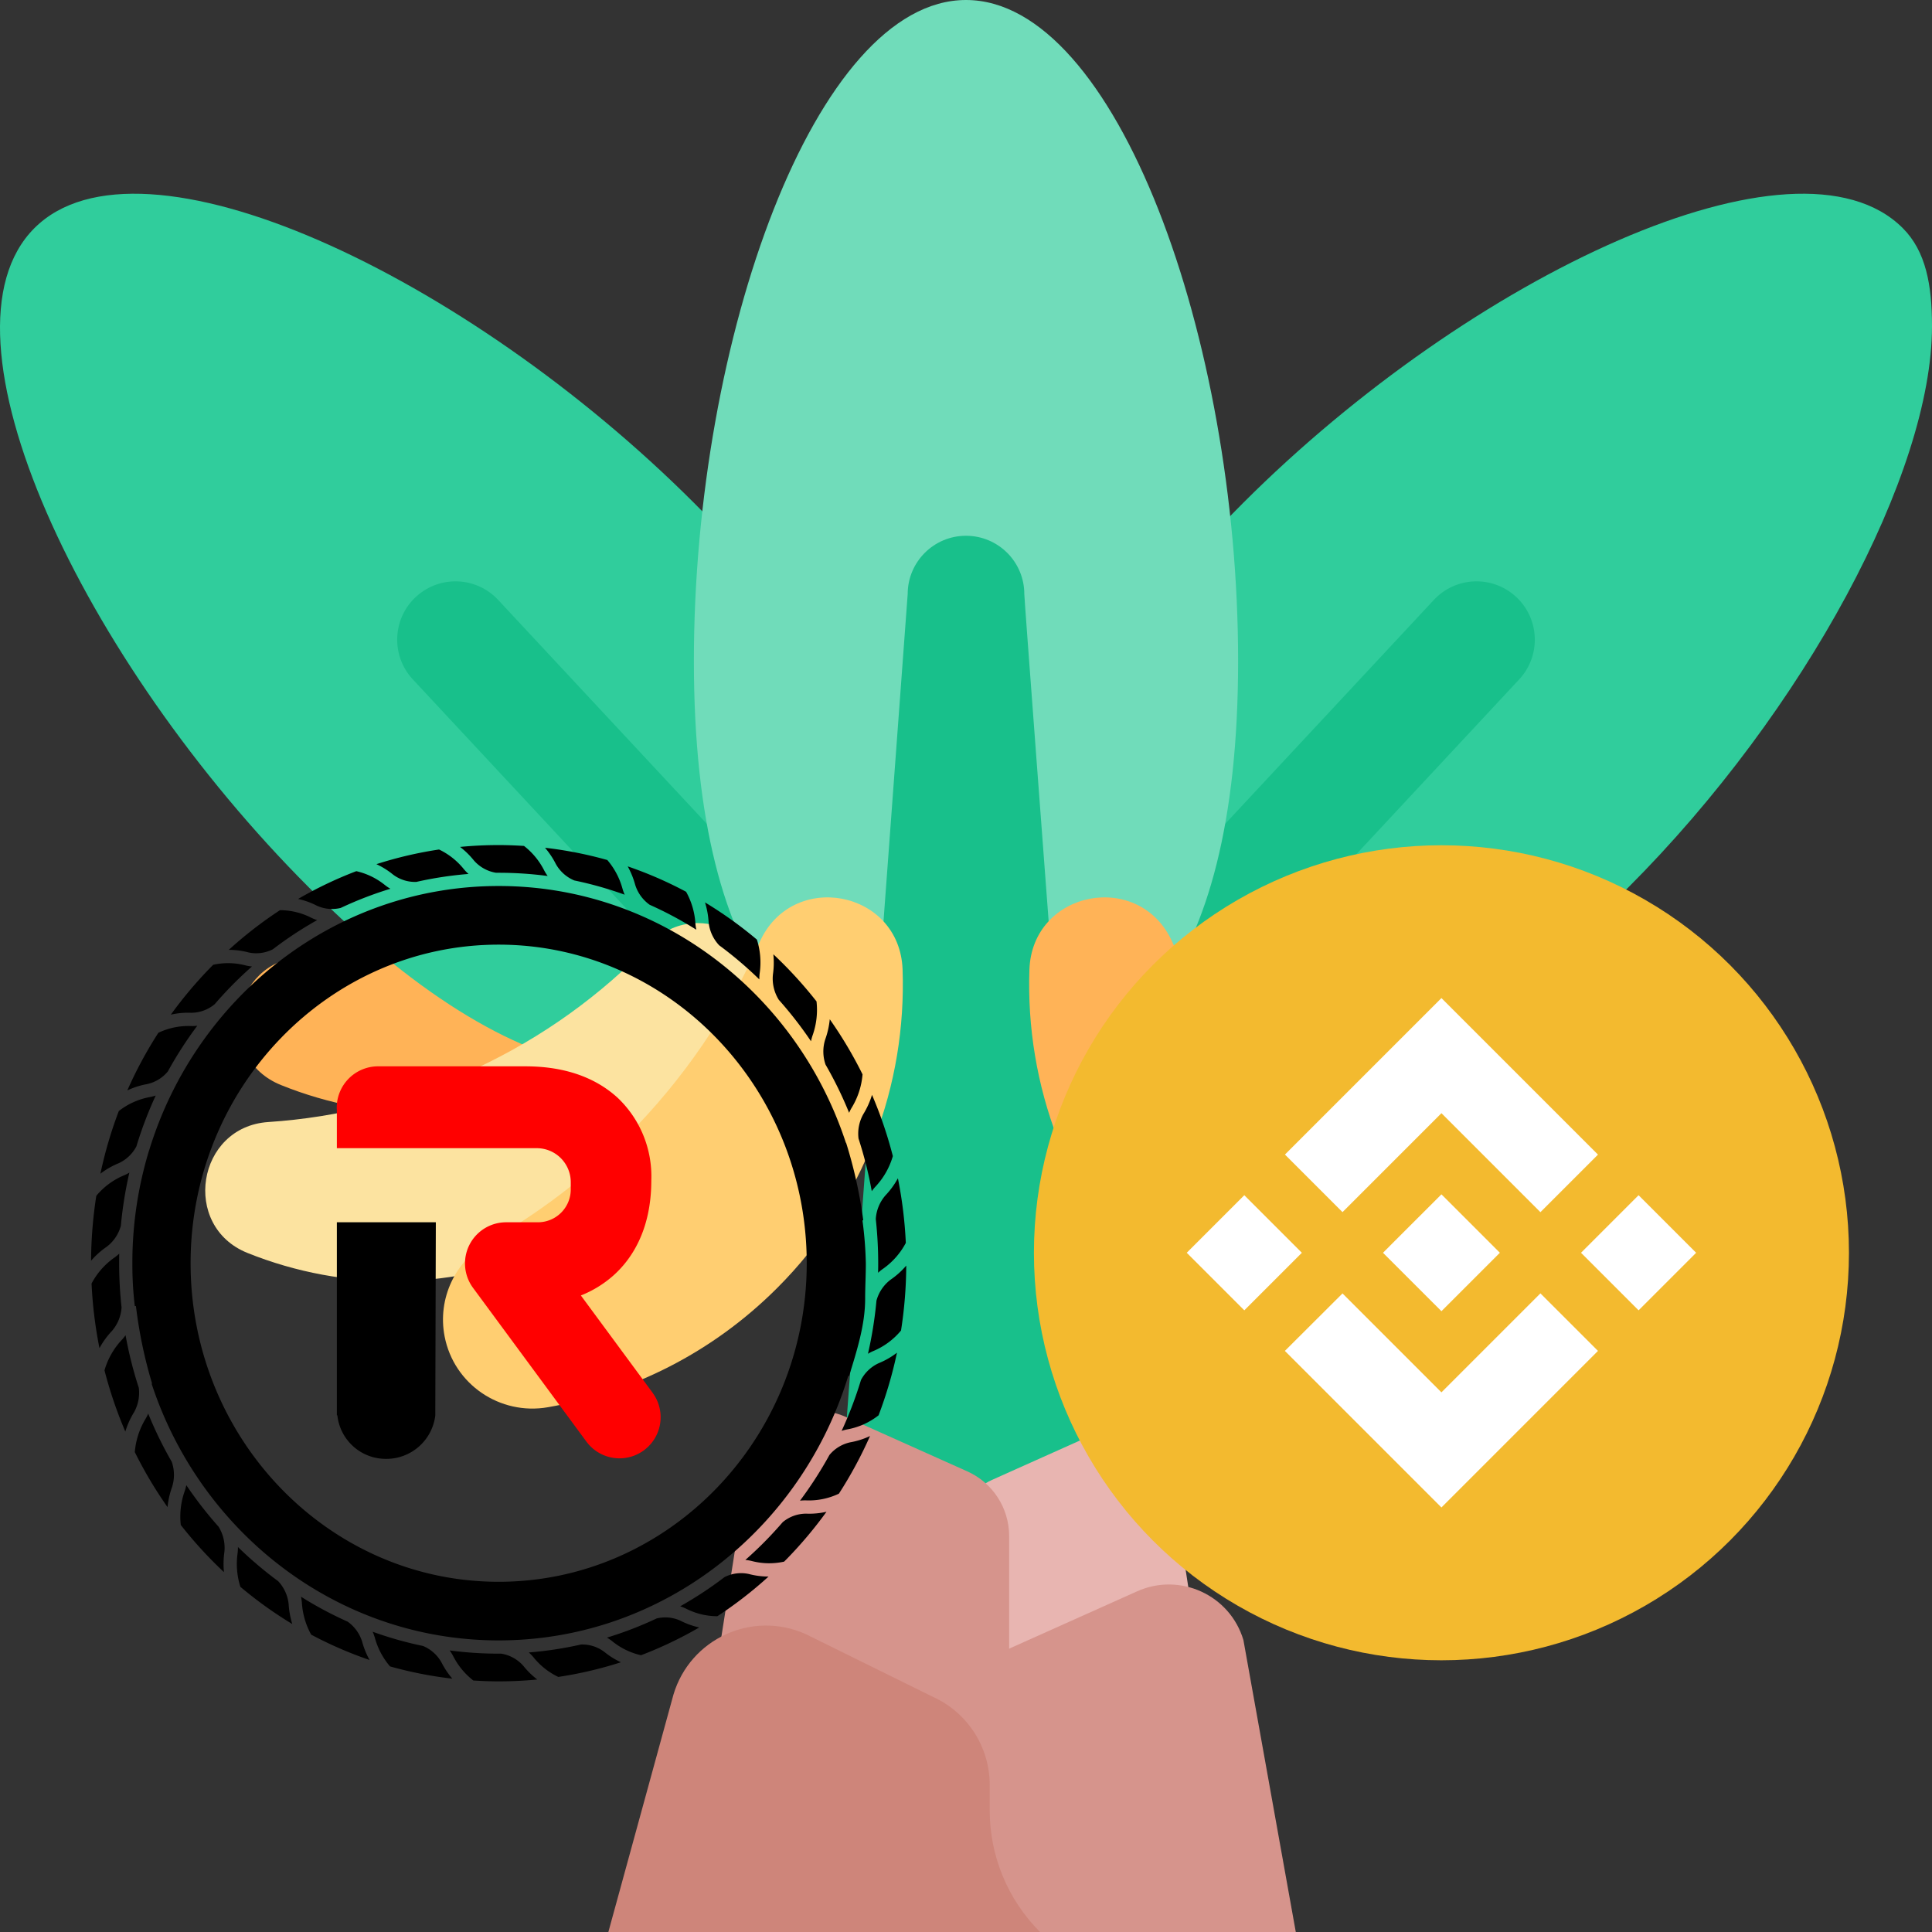 <?xml version="1.0" encoding="UTF-8" standalone="no"?>
<svg
   width="512"
   height="512"
   viewBox="0 0 497 497"
   id="Capa_1"
   overflow="hidden"
   version="1.1"
   sodipodi:docname="revv-bnb.svg"
   inkscape:version="1.1 (c4e8f9e, 2021-05-24)"
   xmlns:inkscape="http://www.inkscape.org/namespaces/inkscape"
   xmlns:sodipodi="http://sodipodi.sourceforge.net/DTD/sodipodi-0.dtd"
   xmlns:xlink="http://www.w3.org/1999/xlink"
   xmlns="http://www.w3.org/2000/svg"
   xmlns:svg="http://www.w3.org/2000/svg"
   xmlns:rdf="http://www.w3.org/1999/02/22-rdf-syntax-ns#"
   xmlns:cc="http://creativecommons.org/ns#"
   xmlns:dc="http://purl.org/dc/elements/1.1/">
  <rect x="0" y="0" width="497" height="497" fill="#333333" stroke="none"/>
  <defs
     id="defs982">
    <clipPath
       id="clip0">
      <rect
         x="87"
         y="109"
         width="502"
         height="502"
         id="rect1632" />
    </clipPath>
    <clipPath
       id="clip1">
      <rect
         x="154"
         y="180"
         width="331"
         height="331"
         id="rect1635" />
    </clipPath>
    <clipPath
       id="clip2">
      <rect
         x="154"
         y="180"
         width="331"
         height="331"
         id="rect1638" />
    </clipPath>
    <clipPath
       id="clip3">
      <rect
         x="154"
         y="180"
         width="331"
         height="331"
         id="rect1641" />
    </clipPath>
    <clipPath
       id="SVGID_2_">
      <use
         xlink:href="#SVGID_1_"
         style="overflow:visible"
         id="use879"
         x="0"
         y="0"
         width="100%"
         height="100%" />
    </clipPath>
    <linearGradient
       id="SVGID_3_"
       gradientUnits="userSpaceOnUse"
       x1="20.644"
       y1="1011.506"
       x2="24.333"
       y2="998.839"
       gradientTransform="matrix(1,0,0,-1,-12,1012)">
      <stop
         offset="0"
         style="stop-color:#03B8FF"
         id="stop882" />
      <stop
         offset="1"
         style="stop-color:#FA52A0"
         id="stop884" />
    </linearGradient>
    <linearGradient
       id="SVGID_4_"
       gradientUnits="userSpaceOnUse"
       x1="23.682"
       y1="1012.39"
       x2="27.371"
       y2="999.724"
       gradientTransform="matrix(1,0,0,-1,-12,1012)">
      <stop
         offset="0"
         style="stop-color:#03B8FF"
         id="stop889" />
      <stop
         offset="1"
         style="stop-color:#FA52A0"
         id="stop891" />
    </linearGradient>
    <linearGradient
       id="SVGID_5_"
       gradientUnits="userSpaceOnUse"
       x1="17.616"
       y1="1010.624"
       x2="21.305"
       y2="997.958"
       gradientTransform="matrix(1,0,0,-1,-12,1012)">
      <stop
         offset="0"
         style="stop-color:#03B8FF"
         id="stop896" />
      <stop
         offset="1"
         style="stop-color:#FA52A0"
         id="stop898" />
    </linearGradient>
    <rect
       id="rect928"
       width="24"
       height="24"
       x="0"
       y="0" />
    <clipPath
       id="SVGID_2_-0">
      <use
         xlink:href="#SVGID_1_"
         style="overflow:visible"
         id="use879-8"
         x="0"
         y="0"
         width="100%"
         height="100%" />
    </clipPath>
    <rect
       id="rect928-2"
       width="24"
       height="24"
       x="0"
       y="0" />
    <clipPath
       id="SVGID_2_-1">
      <use
         xlink:href="#SVGID_1_"
         style="overflow:visible"
         id="use879-7"
         x="0"
         y="0"
         width="100%"
         height="100%" />
    </clipPath>
    <rect
       id="rect928-8"
       width="24"
       height="24"
       x="0"
       y="0" />
    <rect
       id="SVGID_1_"
       width="24"
       height="24" />
    <linearGradient
       id="paint0_linear"
       x1="45"
       y1="0"
       x2="45"
       y2="90"
       gradientUnits="userSpaceOnUse">
      <stop
         stop-color="#54DADE"
         id="stop1627" />
      <stop
         offset="0.762"
         stop-color="#24C7D6"
         id="stop1629" />
    </linearGradient>
    <linearGradient
       id="paint1_linear"
       x1="38.762"
       y1="24.07"
       x2="38.762"
       y2="51.895"
       gradientUnits="userSpaceOnUse">
      <stop
         stop-color="#9F4A08"
         id="stop1632" />
      <stop
         offset="0.37"
         stop-color="#7D3900"
         id="stop1634" />
      <stop
         offset="1"
         stop-color="#8D4104"
         id="stop1636" />
    </linearGradient>
    <style
       id="style911">.cls-1{fill:url(#Unbenannter_Verlauf_34);}</style>
    <linearGradient
       id="Unbenannter_Verlauf_34"
       x1="54.91"
       y1="6.11"
       x2="54.91"
       y2="107.66"
       gradientUnits="userSpaceOnUse">
      <stop
         offset="0.3"
         stop-color="#efe149"
         id="stop913" />
      <stop
         offset="0.38"
         stop-color="#efdc47"
         id="stop915" />
      <stop
         offset="0.48"
         stop-color="#f0cd42"
         id="stop917" />
      <stop
         offset="0.59"
         stop-color="#f2b43a"
         id="stop919" />
      <stop
         offset="0.7"
         stop-color="#f5922f"
         id="stop921" />
      <stop
         offset="0.82"
         stop-color="#f86621"
         id="stop923" />
      <stop
         offset="0.94"
         stop-color="#fc310f"
         id="stop925" />
      <stop
         offset="1"
         stop-color="#fe1406"
         id="stop927" />
    </linearGradient>
    <rect
       id="SVGID_1_-7"
       width="800"
       height="800" />
    <clipPath
       id="clip-icon-revv-100">
      <rect
         width="100"
         height="100"
         id="rect675" />
    </clipPath>
  </defs>
  <sodipodi:namedview
     pagecolor="#ffffff"
     bordercolor="#666666"
     borderopacity="1"
     objecttolerance="10"
     gridtolerance="10"
     guidetolerance="10"
     inkscape:pageopacity="0"
     inkscape:pageshadow="2"
     inkscape:window-width="1626"
     inkscape:window-height="979"
     id="namedview980"
     showgrid="false"
     inkscape:zoom="1.1462864"
     inkscape:cx="119.95257"
     inkscape:cy="273.49186"
     inkscape:window-x="2084"
     inkscape:window-y="142"
     inkscape:window-maximized="0"
     inkscape:current-layer="Capa_1"
     inkscape:document-rotation="0"
     inkscape:pagecheckerboard="0" />
  <g
     id="g977">
    <g
       id="g965">
      <path
         d="M130.036 232.669C113.048 240.59 95.322 244.983 77.68 246.151 59.392 247.361 55.293 272.261 72.287 279.126 96.704 288.989 124.99 289.086 150.744 277.077Z"
         fill="#FFB357"
         id="path935" />
      <path
         d="M419.32 246.151C401.678 244.983 383.951 240.59 366.964 232.669L346.256 277.077C372.01 289.086 400.295 288.989 424.713 279.126 441.707 272.262 437.609 247.362 419.32 246.151Z"
         fill="#FFCE71"
         id="path937" />
      <path
         d="M178.556 129.396C237.135 187.975 234.177 229.339 206.84 256.675 179.503 284.011 138.139 286.969 79.561 228.391 20.983 169.813-18.486 86.022 8.851 58.685 36.188 31.348 119.978 70.817 178.556 129.396Z"
         fill="#30CD9C"
         id="path939" />
      <path
         d="M319.777 129.396C261.198 187.975 264.156 229.339 291.493 256.675 318.83 284.011 360.194 286.969 418.772 228.391 464.517 182.645 497 121.526 497 83.921 497 73.416 495.471 64.674 489.482 58.685 462.146 31.348 378.355 70.817 319.777 129.396Z"
         fill="#30CD9C"
         id="path941" />
      <g
         fill="#18C08B"
         id="g947">
        <path
           d="M389.92 153.458C383.794 147.882 374.306 148.328 368.731 154.456L291.727 237.095 312.964 258.332 390.919 174.648C396.494 168.521 396.047 159.034 389.92 153.458Z"
           id="path943" />
        <path
           d="M107.08 153.458C100.953 159.034 100.506 168.52 106.082 174.647L184.037 258.331 205.274 237.094 128.27 154.455C122.694 148.328 113.206 147.882 107.08 153.458Z"
           id="path945" />
      </g>
      <path
         d="M318.5 170C318.5 252.843 287.16 280 248.5 280 209.84 280 178.5 252.843 178.5 170 178.5 87.157 209.84 0 248.5 0 287.16 0 318.5 87.157 318.5 170Z"
         fill="#70DCBA"
         id="path949" />
      <path
         d="M263.5 152.826C263.5 144.542 256.784 137.826 248.5 137.826 240.216 137.826 233.5 144.542 233.5 152.826L213.5 423.383 283.5 423.383C283.5 417.185 263.5 155.274 263.5 152.826Z"
         fill="#18C08B"
         id="path951" />
      <g
         id="g963">
        <g
           id="g957">
          <path
             d="M255.183 380.704 280.763 369.244C288.98 365.563 298.56 369.953 301.137 378.58L311.177 444.156 246.372 444.156 246.372 394.305C246.373 388.432 249.823 383.106 255.183 380.704Z"
             fill="#E8B5B1"
             id="path953" />
          <path
             d="M248.827 378.5 217.555 364.49C207.203 359.853 194.206 365.608 192.272 378.382L180.373 454.157 259.598 454.157 259.598 395.129C259.598 387.947 255.38 381.436 248.827 378.5Z"
             fill="#D6948C"
             id="path955" />
        </g>
        <path
           d="M258.196 424.739 292.523 409.36C303.55 404.42 316.406 410.311 319.863 421.888L333.336 497 246.372 497 246.372 442.991C246.373 435.109 251.002 427.962 258.196 424.739Z"
           fill="#D6948C"
           id="path959" />
        <path
           d="M254.598 465.733 254.598 459.156C254.598 449.358 248.843 440.474 239.901 436.468L207.231 420.351C193.524 414.21 177.544 421.533 173.245 435.925L156.498 497 267.549 497C259.256 488.708 254.598 477.46 254.598 465.733Z"
           fill="#CE857A"
           id="path961" />
      </g>
    </g>
    <g
       fill="#FCE3A0"
       id="g971">
      <path
         d="M196.422 260.398C202.146 242.881 179.932 229.564 167.179 242.866 154.712 255.87 139.672 266.827 122.363 274.898 105.054 282.969 86.993 287.447 69.017 288.639 50.629 289.858 46.552 315.435 63.65 322.31 88.504 332.303 117.272 332.378 143.47 320.161 169.667 307.946 188.101 285.861 196.422 260.398Z"
         id="path967" />
      <path
         d="M300.578 260.398C294.854 242.881 317.068 229.564 329.821 242.866 342.288 255.87 357.328 266.827 374.637 274.898 391.946 282.969 410.007 287.447 427.983 288.639 446.371 289.858 450.448 315.435 433.35 322.31 408.496 332.303 379.728 332.378 353.53 320.161 327.333 307.946 308.899 285.861 300.578 260.398Z"
         id="path969" />
    </g>
    <path
       d="M232.189 249.448C231.478 228.911 203.654 223.655 195.366 242.458 187.368 260.604 175.937 277.603 161.071 292.469 150.297 303.243 138.402 312.213 125.762 319.38 117.131 324.274 112.49 334.041 114.374 343.783 116.757 356.109 128.597 364.161 140.964 362.003 162.56 358.235 183.249 348.011 199.932 331.329 222.462 308.799 233.211 278.959 232.189 249.448Z"
       fill="#FFCE71"
       id="path973" />
    <path
       d="M264.811 249.448C265.522 228.911 293.346 223.655 301.634 242.458 309.632 260.604 321.063 277.603 335.929 292.469 346.703 303.243 358.598 312.213 371.238 319.38 379.869 324.274 384.51 334.041 382.626 343.783 380.243 356.109 368.403 364.161 356.036 362.003 334.44 358.235 313.751 348.011 297.068 331.329 274.538 308.799 263.789 278.959 264.811 249.448Z"
       fill="#FFB357"
       id="path975" />
  </g>
  <g
     fill="none"
     id="g1744"
     transform="matrix(6.552,0,0,6.552,265.973,217.438)">
    <circle
       cx="16"
       cy="16"
       r="16"
       fill="#f3ba2f"
       id="circle1740" />
    <path
       fill="#ffffff"
       d="M 12.116,14.404 16,10.52 l 3.886,3.886 2.26,-2.26 L 16,6 9.856,12.144 Z M 6,16 8.26,13.74 10.52,16 8.26,18.26 Z m 6.116,1.596 3.884,3.884 3.886,-3.886 2.26,2.259 L 16,26 9.856,19.856 9.853,19.853 Z M 21.48,16 23.74,13.74 26,16 23.74,18.26 Z m -3.188,-0.002 h 0.002 V 16 L 16,18.294 13.709,16.004 13.705,16 13.709,15.997 14.11,15.595 14.305,15.4 16,13.706 l 2.293,2.293 z"
       id="path1742" />
  </g>
  <style
     type="text/css"
     id="style2209">
	.st0{clip-path:url(#SVGID_2_);}
	.st1{fill:url(#SVGID_3_);}
	.st2{fill:url(#SVGID_4_);}
	.st3{fill:url(#SVGID_5_);}
	.st4{fill:#0E0F23;}
	.st5{fill-rule:evenodd;clip-rule:evenodd;fill:#FFFFFF;}
	.st6{fill:#FFFFFF;}
</style>
  <style
     type="text/css"
     id="style1550">
	.st0{fill:#FFFFFF;}
	.st1{fill:#FF002F;}
	.st2{fill:#0AA604;}
	.st3{fill:#AF051E;}
	.st4{fill:#FF3B00;}
	.st5{fill:#106315;}
</style>
  <style
     type="text/css"
     id="style912">
	.st0{clip-path:url(#SVGID_2_);}
	.st1{fill:url(#SVGID_3_);}
	.st2{fill:#FFFFFF;}
</style>
  <g
     id="g930"
     transform="matrix(10.003,0,0,10.003,-206.314,212.864)">
    <defs
       id="defs915">
      <rect
         id="rect941"
         width="800"
         height="800"
         x="0"
         y="0" />
    </defs>
    <clipPath
       id="SVGID_2_-7">
      <use
         xlink:href="#SVGID_1_-7"
         style="overflow:visible"
         id="use917"
         x="0"
         y="0"
         width="100%"
         height="100%" />
    </clipPath>
    <g
       id="b"
       class="st0"
       clip-path="url(#SVGID_2_)">
      <linearGradient
         id="SVGID_3_-9"
         gradientUnits="userSpaceOnUse"
         x1="-597.355"
         y1="900.686"
         x2="-598.099"
         y2="900.06"
         gradientTransform="matrix(776,0,0,-776,464237,699089)">
        <stop
           offset="0"
           style="stop-color:#B6509E"
           id="stop920" />
        <stop
           offset="1"
           style="stop-color:#2EBAC6"
           id="stop922" />
      </linearGradient>
      <circle
         class="st1"
         cx="400"
         cy="400"
         r="388"
         id="circle925"
         style="fill:url(#SVGID_3_-9)" />
      <path
         class="st2"
         d="M 569.8,554.6 438.6,237.4 C 431.2,221 420.2,213 405.7,213 h -11.6 c -14.5,0 -25.5,8 -32.9,24.4 l -57.1,138.2 h -43.2 c -12.9,0.1 -23.4,10.5 -23.5,23.5 v 0.3 c 0.1,12.9 10.6,23.4 23.5,23.5 h 23.2 l -54.5,131.7 c -1,2.9 -1.6,5.9 -1.6,9 0,7.4 2.3,13.2 6.4,17.7 4.1,4.5 10,6.7 17.4,6.7 4.9,-0.1 9.6,-1.6 13.5,-4.5 4.2,-2.9 7.1,-7.1 9.4,-11.9 l 60,-148.8 h 41.6 c 12.9,-0.1 23.4,-10.5 23.5,-23.5 v -0.6 c -0.1,-12.9 -10.6,-23.4 -23.5,-23.5 h -22.2 l 45.8,-114.1 124.8,310.4 c 2.3,4.8 5.2,9 9.4,11.9 3.9,2.9 8.7,4.4 13.5,4.5 7.4,0 13.2,-2.2 17.4,-6.7 4.2,-4.5 6.4,-10.3 6.4,-17.7 0.1,-3 -0.4,-6.1 -1.6,-8.9 z"
         id="path927" />
    </g>
  </g>
  <g
     id="g870"
     transform="matrix(2.285,0,0,2.285,627.443,-232.382)">
    <g
       id="g831">
      <g
         id="Group_2180"
         data-name="Group 2180"
         transform="matrix(0.971,0,0,0.971,-309.904,156.522)">
        <g
           id="Group_2178"
           data-name="Group 2178"
           transform="translate(46.926,41.521)">
          <path
             id="Path_2818"
             data-name="Path 2818"
             d="m 70.911,333.16 a 5.141,5.141 0 0 1 -0.347,0.667 8.812,8.812 0 0 0 -1.209,3.793 48.4,48.4 0 0 0 3.795,6.38 9.611,9.611 0 0 1 0.521,-2.32 4.632,4.632 0 0 0 -0.033,-2.936 45.349,45.349 0 0 1 -2.727,-5.584 z"
             transform="translate(-64.285,-267.241)" />
          <path
             id="Path_2819"
             data-name="Path 2819"
             d="m 53.8,177.853 a 4.4,4.4 0 0 0 2.07,-1.958 45.6,45.6 0 0 1 2.243,-5.9 4.89,4.89 0 0 1 -0.74,0.19 8.209,8.209 0 0 0 -3.541,1.611 48.941,48.941 0 0 0 -2.133,7.264 9.1,9.1 0 0 1 2.101,-1.207 z"
             transform="translate(-50.617,-140.959)" />
          <path
             id="Path_2820"
             data-name="Path 2820"
             d="m 195.205,46.682 a 4.228,4.228 0 0 0 2.718,0.863 42.98,42.98 0 0 1 6.048,-0.921 5.056,5.056 0 0 1 -0.593,-0.623 8.239,8.239 0 0 0 -2.823,-2.213 45.982,45.982 0 0 0 -7.262,1.7 9.094,9.094 0 0 1 1.912,1.194 z"
             transform="translate(-160.21,-43.276)" />
          <path
             id="Path_2821"
             data-name="Path 2821"
             d="m 155.283,58.9 a 4.2,4.2 0 0 0 2.79,0.271 42.63,42.63 0 0 1 5.76,-2.222 4.974,4.974 0 0 1 -0.686,-0.47 8.145,8.145 0 0 0 -3.267,-1.57 46.119,46.119 0 0 0 -6.748,3.221 8.963,8.963 0 0 1 2.151,0.77 z"
             transform="translate(-129.127,-51.885)" />
          <path
             id="Path_2822"
             data-name="Path 2822"
             d="m 67.791,140.966 a 4.316,4.316 0 0 0 2.409,-1.466 45.2,45.2 0 0 1 3.414,-5.3 4.886,4.886 0 0 1 -0.8,0.031 8.1,8.1 0 0 0 -3.712,0.785 48.379,48.379 0 0 0 -3.602,6.684 9,9 0 0 1 2.291,-0.734 z"
             transform="translate(-61.3,-113.253)" />
          <path
             id="Path_2823"
             data-name="Path 2823"
             d="m 119.835,79.806 a 4.223,4.223 0 0 0 2.834,-0.358 43.638,43.638 0 0 1 5.143,-3.386 4.94,4.94 0 0 1 -0.761,-0.311 8.03,8.03 0 0 0 -3.552,-0.839 47.579,47.579 0 0 0 -5.935,4.6 8.88,8.88 0 0 1 2.271,0.294 z"
             transform="translate(-101.598,-67.365)" />
          <path
             id="Path_2824"
             data-name="Path 2824"
             d="m 90.173,107.829 a 4.259,4.259 0 0 0 2.744,-0.992 q 0.872,-1.009 1.806,-1.975 1.221,-1.257 2.521,-2.4 a 4.909,4.909 0 0 1 -0.815,-0.144 8.016,8.016 0 0 0 -3.68,-0.053 c -0.127,0.128 -0.255,0.253 -0.38,0.383 a 48.808,48.808 0 0 0 -4.534,5.4 8.888,8.888 0 0 1 2.338,-0.219 z"
             transform="translate(-78.589,-88.387)" />
          <path
             id="Path_2825"
             data-name="Path 2825"
             d="m 48.722,218.149 a 4.528,4.528 0 0 0 1.658,-2.449 46.494,46.494 0 0 1 0.986,-6.158 4.961,4.961 0 0 1 -0.682,0.341 8.356,8.356 0 0 0 -3.151,2.348 50.365,50.365 0 0 0 -0.607,7.532 9.244,9.244 0 0 1 1.796,-1.614 z"
             transform="translate(-46.926,-171.567)" />
          <path
             id="Path_2826"
             data-name="Path 2826"
             d="m 357.08,415.047 a 4.223,4.223 0 0 0 -2.834,0.357 43.656,43.656 0 0 1 -5.141,3.385 4.948,4.948 0 0 1 0.759,0.312 8.038,8.038 0 0 0 3.552,0.839 47.533,47.533 0 0 0 5.935,-4.6 8.906,8.906 0 0 1 -2.271,-0.293 z"
             transform="translate(-280.803,-330.531)" />
          <path
             id="Path_2827"
             data-name="Path 2827"
             d="m 448.071,258.85 a 4.523,4.523 0 0 0 -1.657,2.443 46.55,46.55 0 0 1 -0.986,6.159 4.924,4.924 0 0 1 0.681,-0.341 8.384,8.384 0 0 0 3.153,-2.354 50.286,50.286 0 0 0 0.606,-7.527 9.236,9.236 0 0 1 -1.797,1.62 z"
             transform="translate(-355.354,-208.474)" />
          <path
             id="Path_2828"
             data-name="Path 2828"
             d="m 280.229,452.446 a 4.237,4.237 0 0 0 -2.716,-0.864 42.971,42.971 0 0 1 -6.05,0.922 5.1,5.1 0 0 1 0.593,0.622 8.243,8.243 0 0 0 2.823,2.214 46,46 0 0 0 7.263,-1.7 9.08,9.08 0 0 1 -1.913,-1.194 z"
             transform="translate(-220.711,-358.894)" />
          <path
             id="Path_2829"
             data-name="Path 2829"
             d="m 199.356,448.621 a 4.374,4.374 0 0 0 -2.158,-1.94 42.7,42.7 0 0 1 -5.84,-1.651 5.294,5.294 0 0 1 0.274,0.771 8.575,8.575 0 0 0 1.74,3.249 46.1,46.1 0 0 0 7.223,1.421 9.371,9.371 0 0 1 -1.239,-1.85 z"
             transform="translate(-158.711,-353.824)" />
          <path
             id="Path_2830"
             data-name="Path 2830"
             d="m 151.125,119.327 v 0 c 0,0 0.1,-0.014 0.111,-0.028 0.871,-2.865 1.852,-5.856 1.852,-8.939 v 0 c 0,-1.354 0.08,-2.695 0.08,-4.082 a 43.412,43.412 0 0 0 -0.393,-5 h 0.087 v -0.064 a 53.456,53.456 0 0 0 -1.98,-8.926 h -0.012 c 0,0 -0.021,-0.016 -0.023,-0.03 C 145.171,74.979 129.271,62.51 110.6,62.51 91.609,62.51 75.486,75.416 70.073,93.16 v 0 c 0,0 -0.007,0.009 -0.013,0.022 a 44.629,44.629 0 0 0 -1.933,13.033 41.038,41.038 0 0 0 0.282,5 h 0.14 v 0.064 a 53.326,53.326 0 0 0 1.866,8.926 h -0.044 c 0,0 -0.008,0.014 -0.006,0.027 5.678,17.276 21.564,29.745 40.231,29.745 18.997,0.001 35.117,-12.906 40.529,-30.65 z M 74.879,106.245 c 0,-20.367 16.023,-36.936 35.718,-36.936 19.695,0 35.718,16.57 35.718,36.936 0,20.366 -16.023,36.936 -35.718,36.936 -19.695,0 -35.718,-16.569 -35.718,-36.936 z"
             transform="translate(-63.34,-57.766)" />
          <path
             id="Path_2831"
             data-name="Path 2831"
             d="m 161.7,432.292 a 4.469,4.469 0 0 0 -1.685,-2.339 43.094,43.094 0 0 1 -5.411,-2.894 5.245,5.245 0 0 1 0.111,0.8 8.71,8.71 0 0 0 1.072,3.6 45.99,45.99 0 0 0 6.769,2.938 9.531,9.531 0 0 1 -0.856,-2.105 z"
             transform="translate(-130.266,-339.915)" />
          <path
             id="Path_2832"
             data-name="Path 2832"
             d="m 127.7,408.222 a 4.556,4.556 0 0 0 -1.223,-2.7 44.75,44.75 0 0 1 -4.658,-3.955 5.209,5.209 0 0 1 -0.054,0.814 8.794,8.794 0 0 0 0.335,3.8 47.213,47.213 0 0 0 6.019,4.315 9.635,9.635 0 0 1 -0.419,-2.274 z"
             transform="translate(-104.79,-320.182)" />
          <path
             id="Path_2833"
             data-name="Path 2833"
             d="m 323.061,54.553 a 4.458,4.458 0 0 0 1.684,2.339 43.122,43.122 0 0 1 5.411,2.894 5.32,5.32 0 0 1 -0.111,-0.8 8.7,8.7 0 0 0 -1.073,-3.6 45.99,45.99 0 0 0 -6.772,-2.946 9.525,9.525 0 0 1 0.861,2.113 z"
             transform="translate(-259.982,-49.972)" />
          <path
             id="Path_2834"
             data-name="Path 2834"
             d="m 436.236,303.105 a 4.39,4.39 0 0 0 -2.069,1.956 45.5,45.5 0 0 1 -2.244,5.9 4.917,4.917 0 0 1 0.74,-0.189 8.245,8.245 0 0 0 3.545,-1.618 48.979,48.979 0 0 0 2.131,-7.258 9.116,9.116 0 0 1 -2.103,1.209 z"
             transform="translate(-344.902,-243.041)" />
          <path
             id="Path_2835"
             data-name="Path 2835"
             d="m 389.607,383.732 a 4.24,4.24 0 0 0 -2.743,0.991 q -0.873,1.01 -1.807,1.976 -1.221,1.257 -2.521,2.4 a 4.9,4.9 0 0 1 0.814,0.143 8,8 0 0 0 3.68,0.053 c 0.127,-0.127 0.255,-0.253 0.381,-0.382 a 48.841,48.841 0 0 0 4.535,-5.4 8.927,8.927 0 0 1 -2.339,0.219 z"
             transform="translate(-306.678,-306.216)" />
          <path
             id="Path_2836"
             data-name="Path 2836"
             d="m 396.561,99.855 a 4.634,4.634 0 0 0 0.677,2.951 45.44,45.44 0 0 1 3.735,4.809 5.248,5.248 0 0 1 0.211,-0.754 8.852,8.852 0 0 0 0.429,-3.866 48.872,48.872 0 0 0 -3.376,-3.865 q -0.8,-0.822 -1.629,-1.6 a 9.59,9.59 0 0 1 -0.047,2.325 z"
             transform="translate(-317.503,-84.87)" />
          <path
             id="Path_2837"
             data-name="Path 2837"
             d="m 416.4,345.366 a 4.316,4.316 0 0 0 -2.413,1.467 45.247,45.247 0 0 1 -3.414,5.3 4.9,4.9 0 0 1 0.8,-0.03 8.1,8.1 0 0 0 3.71,-0.782 48.374,48.374 0 0 0 3.609,-6.684 9,9 0 0 1 -2.292,0.729 z"
             transform="translate(-328.378,-276.122)" />
          <path
             id="Path_2838"
             data-name="Path 2838"
             d="m 237.784,43.284 a 4.321,4.321 0 0 0 2.586,1.447 c 0.1,0 0.2,0 0.3,0 a 43.511,43.511 0 0 1 5.684,0.374 5.176,5.176 0 0 1 -0.445,-0.724 8.4,8.4 0 0 0 -2.3,-2.761 c -0.974,-0.061 -1.953,-0.1 -2.937,-0.1 q -2.257,0 -4.477,0.215 a 9.206,9.206 0 0 1 1.589,1.549 z"
             transform="translate(-193.414,-41.521)" />
          <path
             id="Path_2839"
             data-name="Path 2839"
             d="m 239.42,456.455 a 4.314,4.314 0 0 0 -2.587,-1.446 c -0.1,0 -0.2,0 -0.3,0 a 43.436,43.436 0 0 1 -5.685,-0.374 5.153,5.153 0 0 1 0.446,0.725 8.392,8.392 0 0 0 2.3,2.761 c 0.974,0.061 1.954,0.1 2.938,0.1 q 2.256,0 4.476,-0.215 a 9.189,9.189 0 0 1 -1.588,-1.551 z"
             transform="translate(-189.276,-361.261)" />
          <path
             id="Path_2840"
             data-name="Path 2840"
             d="m 49.507,260.07 a 4.59,4.59 0 0 0 1.131,-2.754 47.262,47.262 0 0 1 -0.28,-5.118 q 0,-0.556 0.013,-1.11 a 5.04,5.04 0 0 1 -0.6,0.485 8.552,8.552 0 0 0 -2.611,2.98 49.92,49.92 0 0 0 0.917,7.491 9.4,9.4 0 0 1 1.43,-1.974 z"
             transform="translate(-47.104,-203.719)" />
          <path
             id="Path_2841"
             data-name="Path 2841"
             d="m 97.82,377.613 a 4.635,4.635 0 0 0 -0.678,-2.952 45.411,45.411 0 0 1 -3.735,-4.808 5.264,5.264 0 0 1 -0.21,0.755 8.809,8.809 0 0 0 -0.432,3.86 48.914,48.914 0 0 0 3.38,3.871 q 0.8,0.822 1.628,1.6 a 9.628,9.628 0 0 1 0.047,-2.326 z"
             transform="translate(-82.365,-295.64)" />
          <path
             id="Path_2842"
             data-name="Path 2842"
             d="m 362.262,73.209 a 4.568,4.568 0 0 0 1.223,2.7 44.739,44.739 0 0 1 4.658,3.956 5.259,5.259 0 0 1 0.054,-0.814 8.784,8.784 0 0 0 -0.335,-3.8 47.2,47.2 0 0 0 -6.019,-4.315 9.589,9.589 0 0 1 0.419,2.273 z"
             transform="translate(-290.663,-64.29)" />
          <path
             id="Path_2843"
             data-name="Path 2843"
             d="m 281.011,44.748 a 4.38,4.38 0 0 0 2.157,1.94 42.631,42.631 0 0 1 5.842,1.651 5.244,5.244 0 0 1 -0.274,-0.771 8.579,8.579 0 0 0 -1.74,-3.25 46.12,46.12 0 0 0 -7.223,-1.421 9.326,9.326 0 0 1 1.238,1.851 z"
             transform="translate(-227.142,-42.587)" />
          <path
             id="Path_2844"
             data-name="Path 2844"
             d="m 57.224,301.873 a 4.616,4.616 0 0 0 0.563,-2.849 45.989,45.989 0 0 1 -1.535,-6.1 5.065,5.065 0 0 1 -0.483,0.59 8.687,8.687 0 0 0 -1.959,3.481 48.842,48.842 0 0 0 2.415,7.1 9.525,9.525 0 0 1 0.999,-2.222 z"
             transform="translate(-52.254,-236.097)" />
          <path
             id="Path_2845"
             data-name="Path 2845"
             d="m 450.31,222.908 a 8.559,8.559 0 0 0 2.613,-2.981 49.978,49.978 0 0 0 -0.918,-7.492 9.392,9.392 0 0 1 -1.434,1.974 4.582,4.582 0 0 0 -1.13,2.755 47.442,47.442 0 0 1 0.279,5.118 q 0,0.556 -0.013,1.11 a 5.069,5.069 0 0 1 0.603,-0.484 z"
             transform="translate(-358.459,-173.803)" />
          <path
             id="Path_2846"
             data-name="Path 2846"
             d="m 425.524,141.706 a 5.156,5.156 0 0 1 0.347,-0.666 8.781,8.781 0 0 0 1.211,-3.789 48.4,48.4 0 0 0 -3.8,-6.389 9.627,9.627 0 0 1 -0.521,2.321 4.622,4.622 0 0 0 0.032,2.935 45.293,45.293 0 0 1 2.731,5.588 z"
             transform="translate(-337.636,-110.667)" />
          <path
             id="Path_2847"
             data-name="Path 2847"
             d="m 441.044,171.857 a 4.613,4.613 0 0 0 -0.563,2.848 46.023,46.023 0 0 1 1.535,6.1 5.06,5.06 0 0 1 0.483,-0.589 8.689,8.689 0 0 0 1.96,-3.482 48.777,48.777 0 0 0 -2.415,-7.1 9.533,9.533 0 0 1 -1,2.223 z"
             transform="translate(-351.5,-140.675)" />
          <path
             id="Path_2848"
             data-name="Path 2848"
             d="m 320.078,438.082 a 4.2,4.2 0 0 0 -2.79,-0.271 42.669,42.669 0 0 1 -5.759,2.221 5.051,5.051 0 0 1 0.684,0.471 8.138,8.138 0 0 0 3.267,1.57 46.109,46.109 0 0 0 6.749,-3.221 8.967,8.967 0 0 1 -2.151,-0.77 z"
             transform="translate(-251.72,-348.142)" />
        </g>
        <g
           id="Group_2179"
           data-name="Group 2179"
           transform="translate(75.408,67.17)">
          <path
             id="Path_2849"
             data-name="Path 2849"
             d="m 209.564,192.854 -8.323,-11.286 a 12.781,12.781 0 0 0 3.741,-2.29 c 2.018,-1.787 4.425,-5.153 4.425,-11.045 a 12.547,12.547 0 0 0 -3.892,-9.576 C 201.4,154.88 195.977,155 194.237,155 H 177.7 a 4.8,4.8 0 0 0 -4.765,4.813 c 0,0.1 0.015,0.253 0.015,0.356 v 4.324 h 23.3 a 3.941,3.941 0 0 1 3.819,3.917 v 0.908 a 3.808,3.808 0 0 1 -3.819,3.764 h -3.676 a 4.771,4.771 0 0 0 -3.838,7.6 l 13.148,17.83 a 4.767,4.767 0 1 0 7.675,-5.657 z"
             transform="translate(-172.935,-154.998)"
             fill="#ff0000" />
          <path
             id="Path_2850"
             data-name="Path 2850"
             d="m 173,235 v 22.377 h 0.057 a 5.655,5.655 0 0 0 5.678,5.055 5.719,5.719 0 0 0 5.678,-5.03 l 0.062,-22.4 z"
             transform="translate(-172.985,-216.917)" />
        </g>
      </g>
    </g>
  </g>
</svg>
